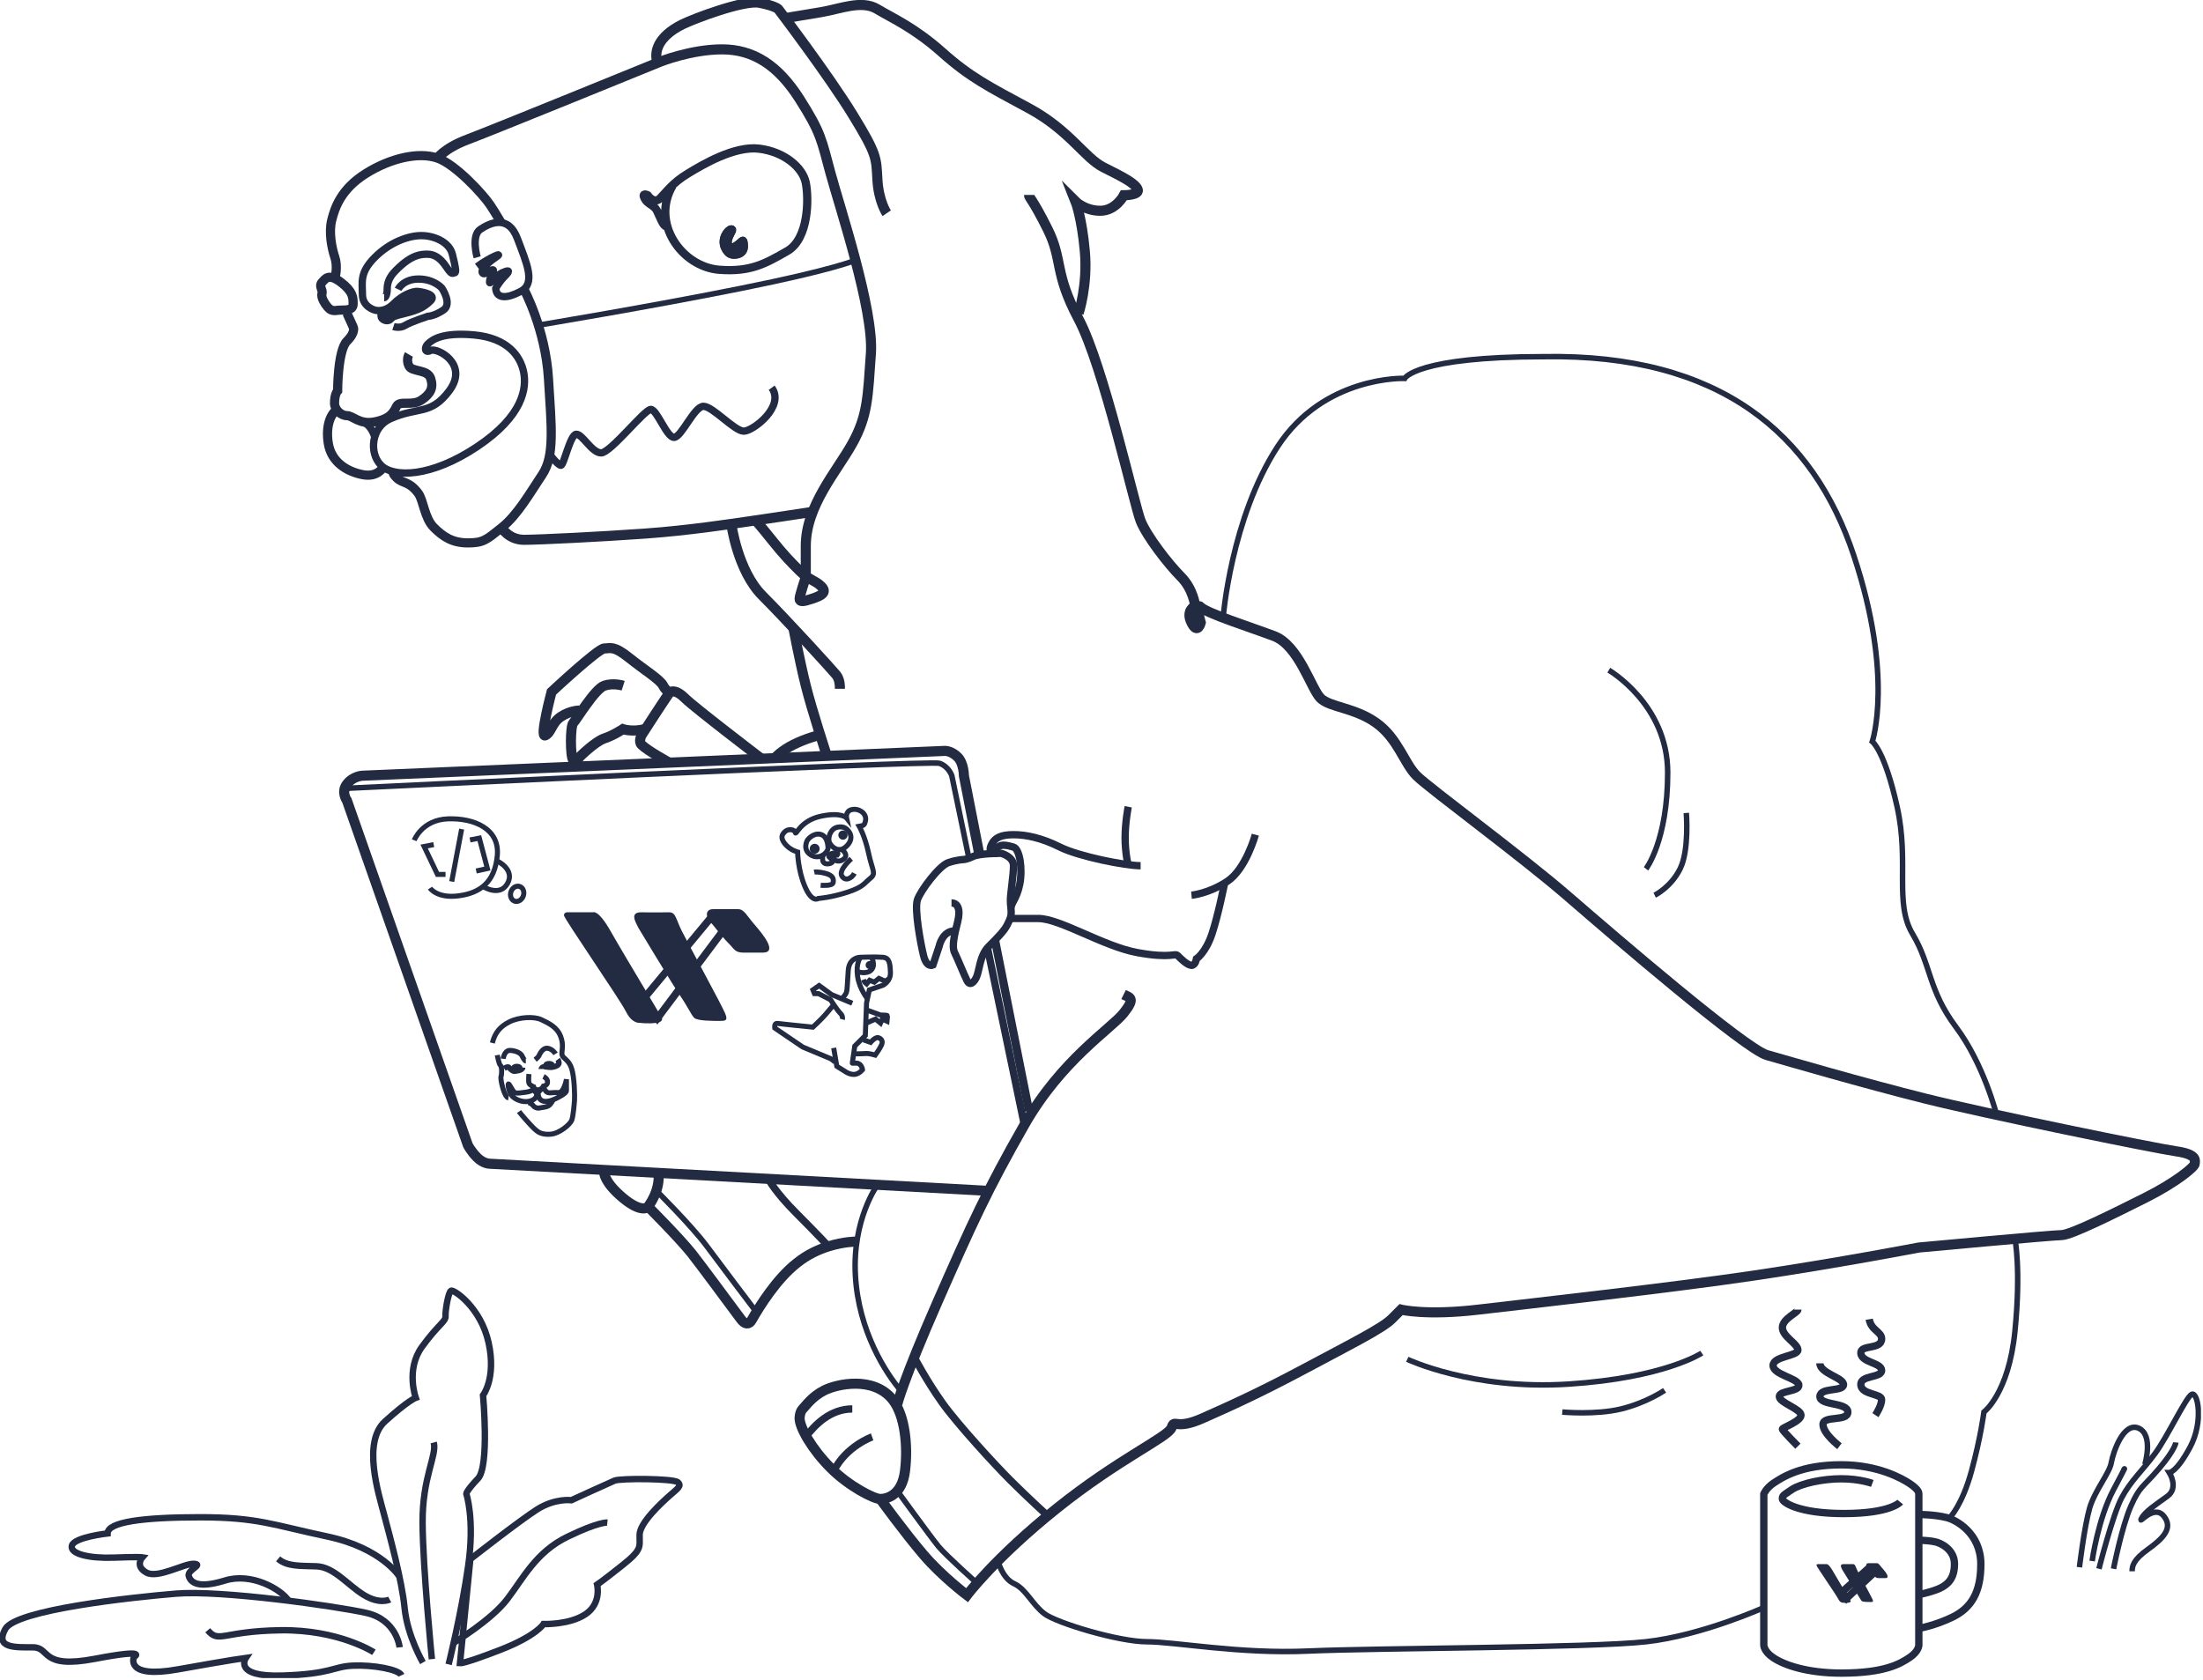 <svg width="886" height="676" viewBox="0 0 886 676" fill="none" xmlns="http://www.w3.org/2000/svg">
<g clip-path="url(#clip0_77:398)">
<path d="M451.879 400.092C454.373 401.341 456.867 401.341 451.879 407.583C446.892 413.827 426.941 426.315 411.978 452.538C397.015 478.761 390.781 492.498 377.064 523.716C363.348 554.934 360.855 564.923 360.855 564.923" stroke="#222B41" stroke-width="4.057" stroke-miterlimit="10"/>
<path d="M321.578 570.542C321.578 574.289 326.565 583.029 334.046 590.522C341.527 598.014 351.502 603.009 353.997 603.009C356.49 603.009 362.725 601.761 363.972 591.77C365.218 581.782 363.972 569.294 358.985 563.05C351.254 553.435 336.539 556.806 331.552 559.303C326.565 561.801 324.071 565.547 322.824 566.796C321.578 568.045 321.578 570.542 321.578 570.542Z" stroke="#222B41" stroke-width="4.057" stroke-miterlimit="10"/>
<path d="M342.774 566.796C334.046 566.796 327.811 573.04 324.071 578.035" stroke="#222B41" stroke-width="2.951" stroke-miterlimit="10"/>
<path d="M350.754 578.035C350.754 578.035 340.281 581.781 335.294 591.77" stroke="#222B41" stroke-width="2.951" stroke-miterlimit="10"/>
<path d="M353.997 603.009C353.997 603.009 363.972 616.745 371.453 625.486C378.936 634.228 388.909 641.72 388.909 641.72C388.909 641.72 400.132 626.735 425.071 606.756C450.009 586.775 469.958 578.035 471.206 574.289C472.453 570.542 472.453 575.538 483.676 570.542C494.897 565.547 506.12 560.552 524.823 550.563C543.527 540.573 555.995 534.329 559.737 530.583C563.477 526.836 563.477 526.836 563.477 526.836C563.477 526.836 573.453 529.334 594.649 526.836C615.848 524.34 671.958 518.096 705.625 513.101C739.291 508.106 771.711 501.862 771.711 501.862C771.711 501.862 825.328 496.867 829.068 496.867C832.809 496.867 850.265 488.127 862.735 481.883C875.203 475.639 882.686 469.395 882.686 468.146C882.686 466.897 883.932 464.401 875.203 463.153C866.475 461.904 799.142 448.167 774.204 441.923C749.267 435.681 719.34 426.939 710.612 424.442C701.884 421.944 649.514 376.989 630.811 360.757C612.106 344.524 574.699 317.052 569.711 312.057C564.723 307.062 562.23 297.071 553.502 290.827C544.774 284.585 534.799 284.585 531.058 280.839C527.316 277.092 522.329 259.609 512.353 255.864C502.379 252.118 485.421 246.749 482.926 244.251C480.433 241.754 482.926 250.494 482.926 250.494C482.926 250.494 481.68 255.489 479.186 250.494C476.693 245.5 480.682 243.751 480.682 243.751C480.682 243.751 479.934 237.007 474.946 232.014C469.958 227.019 461.23 215.779 458.737 209.536C456.243 203.293 443.774 147.1 433.799 128.369C423.823 109.638 427.564 104.643 421.33 92.156C415.095 79.669 413.848 79.669 413.848 78.42" stroke="#222B41" stroke-width="4.057" stroke-miterlimit="10"/>
<path d="M433.799 125.996C433.799 125.996 437.539 114.758 436.292 101.022C435.046 87.286 432.551 81.042 432.551 81.042C432.551 81.042 436.292 84.788 442.527 84.788C448.762 84.788 452.003 78.545 452.003 78.545C452.003 78.545 458.737 78.545 457.49 76.047C456.243 73.55 451.255 71.052 443.774 67.306C436.292 63.56 430.058 52.322 413.848 43.581C397.639 34.839 390.157 31.093 378.934 21.104C367.713 11.114 358.985 7.368 352.75 3.621C346.515 -0.125 337.787 3.621 330.306 4.87C322.824 6.119 315.343 7.368 315.343 7.368" stroke="#222B41" stroke-width="4.057" stroke-miterlimit="10"/>
<path d="M356.615 85.787C356.615 85.787 353.373 81.042 352.875 72.301C352.376 63.56 352.875 62.311 342.9 46.078C332.924 29.845 312.973 3.621 312.973 3.621C312.973 3.621 311.726 2.373 305.493 1.124C299.258 -0.125 279.058 7.492 274.319 9.865C264.344 14.86 263.098 21.104 264.344 24.85" stroke="#222B41" stroke-width="4.057" stroke-miterlimit="10"/>
<path d="M175.689 64.059C175.689 64.059 178.183 59.814 188.159 56.068C198.134 52.322 265.466 24.849 265.466 24.849C265.466 24.849 277.936 19.855 290.404 19.855C302.873 19.855 312.848 26.098 321.578 39.834C330.306 53.57 330.306 56.068 334.046 69.804C337.787 83.54 351.502 124.747 350.257 142.23C349.009 159.712 349.009 167.205 342.774 178.442C336.539 189.682 324.071 203.417 324.071 219.651C324.071 228.391 324.071 232.137 324.071 232.137C324.071 232.137 321.578 239.63 321.578 240.879C321.578 242.128 322.824 242.128 326.565 240.879C330.306 239.63 332.799 238.381 330.306 235.884C327.811 233.386 325.318 233.386 321.578 229.64C317.836 225.895 315.343 223.397 310.355 217.153C305.367 210.909 304.12 209.661 304.12 209.661" stroke="#222B41" stroke-width="4.057" stroke-miterlimit="10"/>
<path d="M270.453 74.799C261.725 89.783 274.195 107.265 289.157 108.514C301.876 109.513 307.86 106.017 316.59 101.022C325.318 96.027 325.318 79.793 324.071 73.55C322.824 67.306 315.343 61.063 305.367 59.814C295.392 58.565 282.424 66.307 276.688 69.804C270.453 73.55 267.96 77.296 265.466 79.793C262.973 82.291 260.478 78.545 260.478 78.545C260.478 78.545 257.985 77.296 259.232 79.793C260.478 82.291 262.973 82.291 264.22 84.788C265.466 87.286 266.713 91.032 267.96 91.032" stroke="#222B41" stroke-width="3.319" stroke-miterlimit="10"/>
<path d="M294.145 210.909C294.145 210.909 296.639 229.64 306.615 239.63C316.59 249.62 334.794 269.6 336.291 271.473C337.787 273.346 337.787 275.843 337.787 277.092" stroke="#222B41" stroke-width="4.057" stroke-miterlimit="10"/>
<path d="M201.626 212.158C201.626 212.158 204.493 217.153 210.728 217.153C216.961 217.153 241.9 215.905 259.356 214.656C276.814 213.407 293.023 210.909 301.752 209.661C310.48 208.412 326.689 205.914 326.689 205.914" stroke="#222B41" stroke-width="4.057" stroke-miterlimit="10"/>
<path d="M220.578 182.189C220.578 182.189 224.318 187.184 225.566 187.184C226.811 187.184 229.306 174.696 231.799 174.696C234.294 174.696 238.034 182.189 241.775 182.189C245.516 182.189 259.232 164.707 261.725 164.707C264.22 164.707 268.084 175.945 271.078 175.945C274.07 175.945 279.182 163.459 282.923 163.459C286.664 163.459 295.392 173.447 299.132 173.447C302.873 173.447 315.827 163.459 310.355 155.966" stroke="#222B41" stroke-width="2.951" stroke-miterlimit="10"/>
<path d="M216.213 130.866C216.213 130.866 261.476 123.374 298.01 116.006C335.417 108.514 344.147 104.643 344.147 104.643" stroke="#222B41" stroke-width="2.213" stroke-miterlimit="10"/>
<path d="M130.801 122.25C133.294 125.996 134.541 124.748 137.035 124.748C139.529 124.748 142.023 124.748 142.023 122.25C142.023 119.753 142.023 117.255 137.035 113.509C132.048 109.763 130.801 112.26 129.554 113.509C128.307 114.758 129.429 116.256 129.554 117.255C129.678 118.254 128.681 119.003 130.801 122.25Z" stroke="#222B41" stroke-width="3.688" stroke-miterlimit="10"/>
<path d="M154.492 119.753C154.492 119.753 155.739 119.753 155.739 116.006C155.739 112.26 158.232 109.763 159.48 108.514C165.713 102.27 169.455 102.27 171.948 102.27C174.443 102.27 176.936 103.519 179.431 107.265C181.924 111.012 181.924 109.763 182.797 109.763C183.669 109.763 183.171 107.265 181.924 102.27C180.676 97.276 174.443 94.778 169.455 94.778C164.467 94.778 156.985 97.276 150.752 103.519C144.516 109.763 145.763 113.509 145.763 118.504C145.763 123.499 150.752 124.747 150.752 124.747C150.752 124.747 154.492 125.996 158.232 122.25C161.973 118.504 166.212 117.005 168.208 117.255C170.203 117.505 175.689 118.504 173.196 121.001C170.701 123.499 168.208 124.747 163.22 125.996C158.232 127.245 158.232 127.245 156.985 128.494C155.739 129.742 153.245 128.494 153.245 127.245C153.245 125.996 153.245 124.747 153.245 124.747" stroke="#222B41" stroke-width="2.951" stroke-miterlimit="10"/>
<path d="M153.769 127.951V125.279L155.105 124.339L158.222 122.607L163.219 118.501L167.573 117.313L173.659 118.501V120.826L169.799 123.993L159.608 127.01L155.65 128.643L153.769 127.951Z" fill="#222B41"/>
<path d="M191.899 103.519C191.899 103.519 189.406 94.778 193.146 92.281C196.887 89.783 204.368 86.037 208.109 96.027C211.85 106.017 215.59 114.009 209.355 117.255C203.122 120.502 201.001 119.253 200.128 118.254C199.38 117.255 199.38 116.007 199.38 116.007C199.38 116.007 200.627 113.509 203.122 111.012C205.615 108.514 204.368 108.639 201.874 109.763C199.38 110.887 196.887 114.758 196.887 113.509C196.887 111.012 199.256 108.514 198.134 108.514C197.012 108.514 194.891 111.012 194.018 109.763C193.146 108.514 196.388 105.517 199.38 103.519C203.122 101.022 196.887 103.519 191.899 107.266" stroke="#222B41" stroke-width="2.951" stroke-miterlimit="10"/>
<path d="M134.791 111.511C134.791 111.511 135.913 107.265 134.666 103.519C133.419 99.773 132.172 93.53 133.419 88.535C134.666 83.54 137.16 76.047 147.135 69.804C157.11 63.56 168.333 61.063 175.814 63.56C183.295 66.058 194.517 78.545 197.012 82.291C199.505 86.037 199.754 86.662 201.5 89.534" stroke="#222B41" stroke-width="3.688" stroke-miterlimit="10"/>
<path d="M210.728 116.381C210.728 116.381 219.331 132.24 220.578 152.219C221.825 172.199 223.071 183.438 218.083 190.93C213.097 198.422 208.109 207.163 201.874 212.158C195.639 217.153 194.392 218.402 188.159 218.402C181.924 218.402 178.183 215.905 174.443 212.158C170.701 208.412 170.327 201.295 168.208 198.422C164.467 193.428 161.973 194.677 159.48 192.179C157.484 190.181 158.232 189.682 158.232 189.682" stroke="#222B41" stroke-width="3.688" stroke-miterlimit="10"/>
<path d="M139.529 125.996L142.023 131.491C142.023 131.491 143.27 133.489 139.529 137.235C135.788 140.981 135.788 157.215 135.788 157.215C135.788 157.215 134.541 158.463 134.541 162.21C134.541 164.707 137.035 167.205 139.529 167.205C142.023 167.205 144.516 170.95 150.752 169.701C156.985 168.452 158.232 165.956 159.48 163.459C160.726 160.961 165.713 163.459 169.455 160.961C173.196 158.463 174.443 155.966 173.196 152.219C171.948 148.473 165.713 149.722 164.467 147.225C163.22 144.727 164.467 142.604 164.467 142.604" stroke="#222B41" stroke-width="3.688" stroke-miterlimit="10"/>
<path d="M171.948 138.484C173.944 136.486 178.183 133.614 190.652 134.737C204.368 135.986 209.355 143.479 210.603 149.722C211.85 155.966 210.603 167.205 191.899 179.691C173.196 192.179 158.232 192.179 153.245 187.184C148.257 182.189 149.379 171.825 156.985 168.454C168.208 163.459 173.196 167.205 180.676 157.215C188.782 146.351 175.689 139.732 173.196 140.981C170.701 142.23 170.701 139.732 171.948 138.484Z" stroke="#222B41" stroke-width="2.951" stroke-miterlimit="10"/>
<path d="M154.118 187.934C154.118 187.934 151.997 192.179 145.763 190.93C139.529 189.682 133.294 185.935 132.047 178.443C130.801 170.95 133.294 165.956 135.788 164.707" stroke="#222B41" stroke-width="3.688" stroke-miterlimit="10"/>
<path d="M150.752 175.945C150.752 175.945 149.504 170.95 145.763 169.701" stroke="#222B41" stroke-width="2.951" stroke-miterlimit="10"/>
<path d="M160.103 116.381C160.103 116.381 162.098 112.26 168.332 112.26C174.567 112.26 177.684 115.882 177.684 115.882C177.684 115.882 182.049 122.25 178.307 124.748C174.567 127.245 172.073 127.245 172.073 127.245C172.073 127.245 165.216 129.493 162.97 130.866C160.851 132.24 158.232 131.366 158.232 131.366" stroke="#222B41" stroke-width="2.951" stroke-miterlimit="10"/>
<path d="M367.713 546.067C367.713 546.067 372.701 555.557 378.936 564.298C385.169 573.04 400.132 589.273 406.367 595.517C412.601 601.761 421.33 609.753 421.33 609.753" stroke="#222B41" stroke-width="2.951" stroke-miterlimit="10"/>
<path d="M352.75 476.888C352.75 476.888 342.774 490.624 344.022 513.101C345.269 535.578 356.366 552.56 362.476 559.679" stroke="#222B41" stroke-width="2.213" stroke-miterlimit="10"/>
<path d="M401.379 627.984C401.379 627.984 403.001 634.852 407.863 637.099C412.726 639.346 415.095 645.465 420.083 649.212C425.071 652.958 450.009 660.451 461.23 660.451C472.453 660.451 498.637 665.446 526.07 664.197C553.502 662.948 639.539 662.948 661.983 660.451C684.427 657.953 709.365 646.714 709.365 646.714" stroke="#222B41" stroke-width="2.213" stroke-miterlimit="10"/>
<path d="M713.105 596.765C716.846 594.268 724.328 589.273 740.537 589.273C755.5 589.273 765.101 594.892 767.97 596.765C771.711 599.263 771.711 600.512 771.711 601.011C771.711 611.001 771.711 661.825 771.711 661.825C771.711 661.825 771.711 664.322 767.97 666.818C764.228 669.316 757.995 673.062 740.537 673.062C726.821 673.062 717.47 669.817 713.105 666.818C709.365 664.322 709.365 661.825 709.365 661.825V601.011C709.365 601.011 710.238 598.764 713.105 596.765Z" stroke="#222B41" stroke-width="2.951" stroke-miterlimit="10"/>
<path d="M753.007 596.765C753.007 596.765 748.019 594.892 740.537 594.892C733.056 594.892 724.328 596.765 720.588 599.263C716.846 601.761 716.846 601.761 716.846 603.009C716.846 604.258 723.081 608.878 741.535 608.878C760.488 608.878 764.228 604.258 764.228 604.258" stroke="#222B41" stroke-width="2.951" stroke-miterlimit="10"/>
<path d="M771.711 609.253C771.711 609.253 777.946 609.253 782.933 610.502C786.548 611.375 796.649 616.745 796.649 629.232C796.649 640.472 792.907 646.714 785.426 650.46C778.32 653.956 771.711 655.081 771.711 655.081" stroke="#222B41" stroke-width="2.951" stroke-miterlimit="10"/>
<path d="M771.711 619.618C771.711 619.618 775.326 619.618 778.194 620.242C780.313 620.616 786.049 623.239 786.049 629.107C786.049 634.476 783.93 637.35 779.565 639.223C775.451 640.846 771.711 641.47 771.711 641.47" stroke="#222B41" stroke-width="2.951" stroke-miterlimit="10"/>
<path d="M784.179 610.502C784.179 610.502 789.167 605.507 792.907 591.77C796.649 578.035 797.895 568.045 797.895 568.045C797.895 568.045 807.87 560.552 810.365 535.578C812.858 510.604 810.365 498.366 810.365 498.366" stroke="#222B41" stroke-width="2.213" stroke-miterlimit="10"/>
<path d="M803.008 448.543C803.008 448.543 797.895 428.188 786.674 413.203C775.451 398.219 776.698 388.228 769.216 375.742C761.735 363.254 767.97 347.021 762.982 324.543C757.995 302.067 753.007 298.32 753.007 298.32C753.007 298.32 761.735 272.097 745.525 223.397C729.316 174.696 691.909 142.23 620.835 143.479C569.459 143.479 564.932 152.219 564.932 152.219C564.932 152.219 532.513 150.971 513.809 179.691C495.106 208.412 491.905 248.497 491.905 248.497" stroke="#222B41" stroke-width="2.213" stroke-miterlimit="10"/>
<path d="M647.02 269.6C647.02 269.6 670.711 283.336 670.711 310.808C670.711 338.28 661.983 349.517 661.983 349.517" stroke="#222B41" stroke-width="2.213" stroke-miterlimit="10"/>
<path d="M678.193 327.041C678.193 327.041 679.439 342.026 675.698 349.517C671.958 357.01 665.474 360.132 665.474 360.132" stroke="#222B41" stroke-width="2.213" stroke-miterlimit="10"/>
<path d="M565.971 546.817C565.971 546.817 592.156 559.303 630.811 556.806C669.463 554.31 684.427 544.319 684.427 544.319" stroke="#222B41" stroke-width="2.213" stroke-miterlimit="10"/>
<path d="M628.316 568.045C628.316 568.045 641.783 569.294 652.007 566.796C662.232 564.299 669.463 559.303 669.463 559.303" stroke="#222B41" stroke-width="2.213" stroke-miterlimit="10"/>
<path d="M723.081 581.782C723.081 581.782 716.846 575.538 716.846 574.913C716.846 574.289 724.328 571.791 724.328 569.294C724.328 566.796 715.6 564.299 715.6 561.801C715.6 559.303 723.705 559.928 723.455 557.181C723.206 554.433 713.105 553.061 713.105 549.315C713.105 545.568 723.081 545.568 723.081 543.071C723.081 540.573 716.846 537.701 716.846 534.08C716.846 530.459 723.081 528.085 723.081 526.836" stroke="#222B41" stroke-width="2.951" stroke-miterlimit="10"/>
<path d="M739.789 581.782C739.789 581.782 733.181 576.786 733.181 573.04C733.181 569.294 743.157 572.042 743.157 568.045C743.157 564.05 731.934 565.547 731.934 561.801C731.934 558.055 741.036 559.928 741.41 557.181C741.909 554.31 731.934 552.56 731.934 548.44" stroke="#222B41" stroke-width="2.951" stroke-miterlimit="10"/>
<path d="M754.254 569.294C754.254 569.294 756.747 565.547 756.747 563.05C756.747 560.552 748.767 561.176 748.393 557.181C748.019 553.061 756.747 554.433 756.747 551.311C756.747 548.189 748.767 548.189 748.393 544.445C748.019 540.698 756.747 543.196 756.747 538.575C756.747 535.703 752.508 535.204 751.76 530.708" stroke="#222B41" stroke-width="2.951" stroke-miterlimit="10"/>
<path d="M243.022 471.893C243.022 471.893 243.022 475.639 250.503 481.883C257.985 488.127 260.478 485.629 260.478 485.629C260.478 485.629 265.591 479.385 264.843 471.893" stroke="#222B41" stroke-width="4.057" stroke-miterlimit="10"/>
<path d="M344.022 499.49C344.022 499.49 339.408 499.49 333.298 501.363C329.307 502.612 324.819 504.61 320.456 508.106C312.35 514.475 305.493 525.464 302.375 530.958C301.253 533.08 299.506 532.831 297.887 530.583C292.774 523.714 281.925 508.981 278.185 504.234C273.197 497.992 260.728 485.504 260.728 485.504" stroke="#222B41" stroke-width="4.057" stroke-miterlimit="10"/>
<path d="M309.108 474.39C309.108 474.39 311.602 479.385 320.33 488.127C329.059 496.867 333.173 501.363 333.173 501.363" stroke="#222B41" stroke-width="2.951" stroke-miterlimit="10"/>
<path d="M400.132 377.989L413.848 446.918" stroke="#222B41" stroke-width="3.319" stroke-miterlimit="10"/>
<path d="M396.392 479.011L196.887 468.146C196.887 468.146 194.392 468.146 191.899 465.65C189.404 463.153 188.159 460.655 188.159 460.655L139.529 322.046C139.529 322.046 137.035 318.675 139.529 315.428C142.023 312.181 145.763 312.057 145.763 312.057L380.181 302.067C380.181 302.067 382.676 302.067 385.169 304.564C387.664 307.062 387.664 312.057 387.664 312.057L393.773 343.275" stroke="#222B41" stroke-width="4.057" stroke-miterlimit="10"/>
<path d="M389.783 345.773L382.8 312.057C382.8 312.057 381.554 308.31 377.813 307.062C374.072 305.813 140.901 317.052 140.901 317.052C140.901 317.052 137.16 317.052 139.654 322.046" stroke="#222B41" stroke-width="2.213" stroke-miterlimit="10"/>
<path d="M411.978 452.538L397.265 381.861" stroke="#222B41" stroke-width="2.951" stroke-miterlimit="10"/>
<path d="M504.872 335.782C504.872 335.782 501.132 349.517 493.65 354.513C486.169 359.508 479.186 360.132 479.186 360.132" stroke="#222B41" stroke-width="2.951" stroke-miterlimit="10"/>
<path d="M492.404 355.761C492.404 355.761 489.909 368.249 487.416 375.741C484.922 383.233 481.181 385.731 481.181 385.731C481.181 385.731 480.807 388.354 479.186 388.354C477.441 388.228 474.946 385.731 473.7 384.482C472.453 383.233 471.206 385.731 457.49 383.233C443.774 380.736 426.318 369.498 417.588 369.498C408.86 369.498 406.99 369.498 406.99 369.498" stroke="#222B41" stroke-width="2.951" stroke-miterlimit="10"/>
<path d="M383.922 374.493C378.934 374.493 377.688 380.736 377.688 380.736L375.194 388.228C375.194 388.228 372.701 389.477 371.453 384.482C370.206 379.487 367.713 365.752 368.96 362.005C370.206 358.259 377.688 348.269 381.429 347.02C385.169 345.773 387.664 345.773 387.664 345.773C387.664 345.773 389.16 345.647 391.404 344.524C393.897 343.275 402.627 343.275 402.627 343.275C402.627 343.275 407.613 344.524 407.613 348.269C407.613 352.015 406.367 359.508 406.367 362.005C406.367 364.503 406.616 365.002 406.616 365.002" stroke="#222B41" stroke-width="2.951" stroke-miterlimit="10"/>
<path d="M382.676 363.254C385.169 363.254 386.416 365.752 385.169 370.747C383.922 375.742 382.676 380.736 383.922 383.233C385.169 385.731 387.664 391.975 388.909 394.472C390.157 396.97 391.903 394.846 392.651 393.224C393.897 390.726 393.897 384.482 397.639 380.736C401.379 376.991 403.873 374.493 405.12 371.996C406.367 369.498 406.865 368.374 406.616 365.877C406.367 363.254 408.86 362.005 410.108 355.761C411.355 349.517 410.108 341.527 407.613 340.777C405.12 340.028 402.625 339.529 401.379 340.777C400.132 342.026 399.883 343.275 399.883 343.275C399.883 343.275 397.015 343.025 398.885 339.529C400.132 337.031 402.625 335.782 407.613 335.782C412.601 335.782 418.836 337.031 426.316 340.777C433.799 344.524 452.502 348.269 458.737 348.269" stroke="#222B41" stroke-width="2.951" stroke-miterlimit="10"/>
<path d="M453.75 324.543C453.75 324.543 452.502 330.787 452.502 337.031C452.502 343.275 453.75 348.269 453.75 348.269" stroke="#222B41" stroke-width="2.951" stroke-miterlimit="10"/>
<path d="M332.55 304.065C332.55 304.065 326.565 285.834 324.071 275.843C321.578 265.853 319.083 252.617 319.083 252.617" stroke="#222B41" stroke-width="4.057" stroke-miterlimit="10"/>
<path d="M329.059 295.823C329.059 295.823 324.071 297.071 319.083 299.569C314.095 302.067 311.602 304.938 311.602 304.938" stroke="#222B41" stroke-width="4.057" stroke-miterlimit="10"/>
<path d="M306.372 305.318C306.372 305.318 279.182 284.585 275.441 280.839C271.701 277.092 269.956 278.341 269.582 278.341C269.208 278.341 257.985 295.823 257.985 295.823C257.985 295.823 256.738 298.32 257.985 299.569C260.478 302.067 269.208 306.811 269.208 306.811" stroke="#222B41" stroke-width="4.057" stroke-miterlimit="10"/>
<path d="M259.232 293.325C254.245 294.574 250.504 293.325 250.504 293.325C250.504 293.325 246.762 295.823 243.022 297.071C239.281 298.32 233.047 304.564 233.047 304.564C233.047 304.564 231.799 307.062 230.553 305.813C229.306 304.564 229.306 292.076 230.553 290.827C231.799 289.579 239.281 277.092 243.022 275.843C246.762 274.595 250.628 275.843 250.628 275.843" stroke="#222B41" stroke-width="4.057" stroke-miterlimit="10"/>
<path d="M233.046 285.834C233.046 285.834 229.306 285.834 225.566 288.33C221.825 290.827 221.825 294.574 219.331 295.823C216.838 297.071 221.825 278.341 221.825 278.341C221.825 278.341 240.529 260.858 243.022 260.858C245.516 260.858 246.762 259.609 252.997 264.604C259.232 269.6 265.466 273.346 266.713 275.843C267.96 278.341 269.582 278.341 269.582 278.341" stroke="#222B41" stroke-width="4.057" stroke-miterlimit="10"/>
<path d="M294.145 92.281C292.899 92.281 289.781 96.027 291.652 99.773C292.899 102.27 294.27 102.77 296.639 102.27C298.135 101.896 299.383 100.772 299.132 98.524C298.883 95.777 298.883 96.901 296.639 98.524C295.143 99.648 293.771 100.273 292.899 98.524C291.652 96.027 295.392 92.281 294.145 92.281Z" stroke="#222B41" stroke-width="3.319" stroke-miterlimit="10"/>
<path d="M294.145 92.281C292.899 92.281 289.781 96.027 291.652 99.773C292.899 102.27 294.27 102.77 296.639 102.27C298.135 101.896 299.383 100.772 299.132 98.524C298.883 95.777 298.883 96.901 296.639 98.524C295.143 99.648 293.771 100.273 292.899 98.524C291.652 96.027 295.392 92.281 294.145 92.281Z" fill="#222B41" stroke="#222B41" stroke-width="3.319" stroke-miterlimit="10"/>
<path d="M228.059 367.001H238.533C238.533 367.001 240.529 365.752 245.516 374.493C248.634 379.988 255.616 391.724 260.48 399.842C263.347 404.712 265.467 408.208 265.467 408.208C265.467 408.208 267.96 410.83 264.22 411.455C260.48 411.954 257.237 411.455 257.237 411.455C257.237 411.455 254.245 411.954 251.75 406.96C249.257 401.965 226.813 369.498 226.813 368.249C226.813 367.001 228.059 367.001 228.059 367.001Z" fill="#222B41"/>
<path d="M286.664 368.249L258.608 402.089L264.344 409.707L291.652 373.244L286.664 368.249Z" stroke="#222B41" stroke-width="2.951" stroke-miterlimit="10"/>
<path d="M256.738 373.244C255.49 370.747 253.122 366.875 258.11 367C263.098 367.126 266.339 367 269.082 367C271.826 367 271.701 369.498 274.194 374.493C276.688 379.487 290.404 404.586 291.652 407.708C292.899 410.705 291.652 410.705 289.157 410.705C286.664 410.705 280.429 410.705 279.182 409.456C277.936 408.208 276.814 405.336 273.571 400.591C270.33 395.846 256.738 373.244 256.738 373.244Z" fill="#222B41"/>
<path d="M286.664 371.996C282.923 368.249 284.171 365.752 286.664 365.752C289.157 365.752 294.519 365.752 296.888 365.752C299.258 365.752 300.254 368.249 303.497 371.996C306.738 375.742 312.973 383.233 306.74 383.233C300.505 383.233 302.998 383.233 299.258 383.233C295.517 383.233 295.517 381.984 293.023 379.487C290.529 376.991 286.664 371.996 286.664 371.996Z" fill="#222B41"/>
<path d="M329.145 361.432C329.145 361.432 326.653 363.426 323.767 356.738C320.879 350.05 320.783 342.765 320.783 342.765C320.783 342.765 317.694 341.965 315.702 339.469C313.711 336.971 314.492 335.724 315.702 334.55C316.912 333.376 319.541 333.535 319.839 334.933C320.138 336.329 321.734 330.145 330.105 328.358C338.477 326.57 340.467 329.067 340.467 329.067C340.467 329.067 339.871 326.273 342.661 325.677C345.451 325.081 348.838 327.279 348.039 330.371C347.591 332.367 346.944 332.067 345.548 332.365C345.548 332.365 347.838 336.258 349.33 343.244C350.821 350.23 352.516 351.328 350.023 353.322C347.531 355.314 347.272 356.831 340.724 358.959C334.177 361.089 329.145 361.432 329.145 361.432Z" stroke="#222B41" stroke-width="2.029" stroke-miterlimit="10"/>
<path d="M330.054 356.125C330.054 356.125 334.817 356.569 335.076 355.052C335.337 353.537 335.037 352.139 331.95 351.339C328.86 350.537 327.466 350.835 327.466 350.835" stroke="#222B41" stroke-width="2.029" stroke-miterlimit="10"/>
<path d="M342.365 345.461C342.365 345.461 337.082 350.096 338.594 352.403C339.968 354.739 342.581 353.304 343.618 351.33" stroke="#222B41" stroke-width="2.029" stroke-miterlimit="10"/>
<path d="M324.721 337.98C324.721 337.98 322.587 341.651 325.974 343.849C329.361 346.047 332.71 343.287 333.019 341.321C333.019 341.321 333.151 336.472 330.063 335.671C326.974 334.87 324.721 337.98 324.721 337.98Z" stroke="#222B41" stroke-width="2.029" stroke-miterlimit="10"/>
<path d="M333.748 339.266C332.602 337.32 333.949 333.38 336.739 332.784C339.53 332.189 340.696 333.547 341.521 334.686C342.776 336.462 342.417 338.876 339.925 340.87C337.433 342.862 334.893 341.214 333.748 339.266Z" stroke="#222B41" stroke-width="2.029" stroke-miterlimit="10"/>
<path d="M331.066 343.785C331.066 343.785 329.829 347.555 332.738 347.518C334.192 347.498 335.528 346.922 335.08 344.826C334.583 343.18 333.656 344.984 333.656 344.984C333.656 344.984 332.242 343.825 335.031 343.229C337.821 342.633 336.775 343.88 336.775 343.88C336.775 343.88 335.031 343.229 335.419 345.045C335.748 346.582 337.203 346.564 338.427 346.156C338.427 346.156 340.432 345.29 340.132 343.894C339.834 342.496 338.509 341.757 338.509 341.757" stroke="#222B41" stroke-width="2.029" stroke-miterlimit="10"/>
<path d="M339.408 337.766C340.409 337.553 341.049 336.566 340.834 335.563C340.62 334.559 339.635 333.92 338.632 334.134C337.63 334.347 336.992 335.334 337.207 336.337C337.42 337.34 338.407 337.98 339.408 337.766Z" fill="#222B41"/>
<path d="M328.066 343.402C329.145 343.172 329.832 342.11 329.602 341.029C329.371 339.949 328.309 339.259 327.232 339.49C326.153 339.721 325.464 340.783 325.695 341.862C325.926 342.943 326.987 343.633 328.066 343.402Z" fill="#222B41"/>
<path d="M198.009 419.572C199.006 415.7 200.877 413.079 204.867 411.081C208.858 409.082 214.842 408.832 217.709 410.206C220.578 411.58 223.944 413.077 225.44 416.824C226.937 420.57 225.691 423.068 226.065 424.442C226.439 425.816 228.807 426.315 229.929 429.936C231.053 433.557 231.176 441.05 231.053 442.673C230.927 444.296 230.553 449.042 229.929 450.665C229.306 452.288 225.066 456.034 221.326 456.284C217.586 456.533 216.213 455.284 214.842 454.037C213.471 452.788 209.355 448.042 208.732 447.169" stroke="#222B41" stroke-width="2.029" stroke-miterlimit="10"/>
<path d="M220.827 429.561C222.067 429.561 223.071 428.947 223.071 428.188C223.071 427.43 222.067 426.814 220.827 426.814C219.587 426.814 218.583 427.43 218.583 428.188C218.583 428.947 219.587 429.561 220.827 429.561Z" fill="#222B41"/>
<path d="M207.859 430.935C209.099 430.935 210.103 430.264 210.103 429.437C210.103 428.608 209.099 427.938 207.859 427.938C206.619 427.938 205.615 428.608 205.615 429.437C205.615 430.264 206.619 430.935 207.859 430.935Z" fill="#222B41"/>
<path d="M202.372 425.939C202.372 425.939 202.748 422.443 205.241 422.569C207.61 422.694 209.355 423.692 209.854 424.567C210.229 425.315 210.977 426.814 211.476 426.814" stroke="#222B41" stroke-width="2.029" stroke-miterlimit="10"/>
<path d="M215.216 426.315C215.216 426.315 216.338 425.44 216.712 424.816C216.961 424.191 218.209 421.445 220.204 421.694C222.199 421.944 223.445 423.943 223.445 423.943" stroke="#222B41" stroke-width="2.029" stroke-miterlimit="10"/>
<path d="M217.709 430.061C217.709 430.061 217.709 429.437 218.583 429.187C219.456 428.938 220.827 429.686 222.697 429.187C223.321 429.061 224.818 428.562 224.818 427.564C224.692 426.689 224.318 426.19 224.318 426.19" stroke="#222B41" stroke-width="2.213" stroke-miterlimit="10"/>
<path d="M200.004 424.442C200.004 424.442 200.627 428.063 201.25 428.562C201.874 428.938 201.874 432.183 201.5 433.058C201.126 434.057 202.746 441.424 204.493 441.674" stroke="#222B41" stroke-width="2.029" stroke-miterlimit="10"/>
<path d="M202.746 429.811C202.746 429.811 204.244 428.813 204.742 429.437C205.241 430.061 206.114 430.935 206.862 430.935C207.734 430.809 210.103 430.686 210.229 429.437" stroke="#222B41" stroke-width="2.213" stroke-miterlimit="10"/>
<path d="M212.722 432.058C212.722 432.058 212.473 434.806 212.722 435.679C212.972 436.554 214.593 437.178 214.593 437.178C214.593 437.178 214.842 438.427 216.338 438.427C217.835 438.427 218.583 436.928 218.583 436.928C218.583 436.928 220.329 436.679 220.204 435.18C220.204 433.806 218.583 433.058 218.583 433.058" stroke="#222B41" stroke-width="2.029" stroke-miterlimit="10"/>
<path d="M216.464 439.426C216.464 439.426 216.089 442.174 218.334 442.923C220.578 443.671 224.069 441.674 224.069 441.674C224.069 441.674 227.81 439.926 227.81 438.801C227.81 437.678 227.81 434.182 227.81 434.182C227.81 434.182 226.813 439.801 224.444 439.551C222.074 439.302 220.204 440.3 219.331 438.678C218.457 437.053 217.212 438.678 217.212 438.678L216.464 439.426Z" stroke="#222B41" stroke-width="2.029" stroke-miterlimit="10"/>
<path d="M204.493 436.055C204.119 436.055 204.618 440.05 206.488 441.424C208.358 442.923 211.102 443.548 213.221 442.923C215.341 442.299 215.839 441.175 215.839 440.3C215.839 439.426 214.218 438.302 214.218 438.302C214.218 438.302 214.094 439.052 211.102 439.426C208.108 439.801 207.111 440.05 206.363 438.801C205.615 437.803 204.867 436.055 204.493 436.055Z" stroke="#222B41" stroke-width="2.029" stroke-miterlimit="10"/>
<path d="M212.598 443.548C212.598 443.548 213.969 444.047 214.343 444.671C214.717 445.296 215.964 446.045 217.212 445.67C218.457 445.421 220.578 445.421 221.451 444.047C222.448 442.798 222.323 442.423 222.323 442.423" stroke="#222B41" stroke-width="2.029" stroke-miterlimit="10"/>
<path d="M335.791 427.188L334.171 425.939L322.824 421.195L311.602 413.578C311.602 413.578 311.228 411.455 312.724 411.705C314.344 411.954 326.939 413.203 326.939 413.203C326.939 413.203 330.306 410.081 331.926 408.208C333.547 406.334 335.294 404.212 335.294 404.212" stroke="#222B41" stroke-width="2.029" stroke-miterlimit="10"/>
<path d="M335.294 421.57L336.541 428.938L340.53 431.434C340.53 431.434 342.277 432.434 343.896 432.183C345.643 431.935 346.889 430.31 346.889 430.31C346.889 430.31 346.515 427.689 344.396 427.689C342.277 427.689 342.774 427.689 342.774 427.689L343.773 420.821L348.012 416.575L348.51 403.463L349.632 398.219L355.119 396.346C355.119 396.346 358.237 394.846 358.111 391.225C357.986 387.604 357.737 385.357 355.119 385.106C352.501 384.858 345.892 385.106 345.892 385.106C345.892 385.106 341.527 385.106 341.153 390.352C340.779 395.596 340.779 398.094 340.405 399.217C340.031 400.341 338.411 401.965 338.411 401.965" stroke="#222B41" stroke-width="2.029" stroke-miterlimit="10"/>
<path d="M342.774 403.588L334.42 400.092L329.433 396.471L326.939 398.219L327.562 399.716H329.184L334.046 402.214C334.046 402.214 336.664 406.334 337.912 407.583C339.159 408.708 338.785 410.081 338.785 410.081" stroke="#222B41" stroke-width="2.029" stroke-miterlimit="10"/>
<path d="M347.263 418.323L350.131 419.321C350.131 419.321 352.002 417.074 353.249 417.448C354.496 417.824 355.244 418.822 354.496 420.445C353.747 422.069 352.002 424.442 352.002 424.442C352.002 424.442 349.509 423.692 348.136 423.817C346.765 423.943 343.522 423.943 343.522 423.943" stroke="#222B41" stroke-width="2.029" stroke-miterlimit="10"/>
<path d="M348.385 411.58L352.127 409.957L354.121 411.58L354.869 409.957L356.741 410.83C356.741 410.83 356.989 408.708 356.864 408.583C356.741 408.333 354.121 408.333 354.121 408.333L348.635 406.336" stroke="#222B41" stroke-width="2.029" stroke-miterlimit="10"/>
<path d="M346.017 385.232C346.017 385.232 344.145 387.479 344.895 392.724C345.643 397.968 349.009 401.965 349.009 401.965" stroke="#222B41" stroke-width="2.029" stroke-miterlimit="10"/>
<path d="M345.144 390.976C345.144 390.976 348.759 392.1 350.505 390.102C352.251 388.103 350.505 385.232 350.505 385.232" stroke="#222B41" stroke-width="2.029" stroke-miterlimit="10"/>
<path d="M357.863 393.598L355.992 394.721L353.498 393.598L351.628 395.097L349.757 394.347L348.51 395.846C348.51 395.846 347.637 395.222 347.263 394.097" stroke="#222B41" stroke-width="2.029" stroke-miterlimit="10"/>
<path d="M349.757 389.851C350.653 389.851 351.379 389.125 351.379 388.228C351.379 387.331 350.653 386.606 349.757 386.606C348.862 386.606 348.136 387.331 348.136 388.228C348.136 389.125 348.862 389.851 349.757 389.851Z" fill="#222B41"/>
<path d="M174.441 339.778L170.577 340.527L175.939 351.766H179.18" stroke="#222B41" stroke-width="2.029" stroke-miterlimit="10"/>
<path d="M185.664 333.535L181.675 354.638" stroke="#222B41" stroke-width="2.029" stroke-miterlimit="10"/>
<path d="M189.03 337.904L192.772 337.156L196.013 349.394L191.525 350.392" stroke="#222B41" stroke-width="2.029" stroke-miterlimit="10"/>
<path d="M166.587 338.03C166.587 338.03 169.704 329.789 180.179 329.413C190.652 329.039 201.001 333.41 200.004 344.148C199.006 354.888 193.146 359.259 184.417 360.383C175.689 361.506 172.945 357.261 172.945 357.261" stroke="#222B41" stroke-width="2.029" stroke-miterlimit="10"/>
<path d="M194.268 356.636C194.268 356.636 201.001 361.007 204.119 355.387C207.236 349.768 200.004 346.396 200.004 346.396" stroke="#222B41" stroke-width="2.029" stroke-miterlimit="10"/>
<path d="M210.457 360.444C211.035 358.819 210.397 357.11 209.035 356.624C207.673 356.138 206.101 357.061 205.522 358.685C204.946 360.31 205.582 362.02 206.944 362.506C208.306 362.992 209.88 362.068 210.457 360.444Z" stroke="#222B41" stroke-width="2.029" stroke-miterlimit="10"/>
<path d="M836.3 630.481C836.3 630.481 838.296 613.998 840.415 606.631C842.659 599.263 848.52 592.52 849.143 588.274C849.891 584.154 854.007 571.916 860.117 574.538C866.226 577.286 862.61 589.149 862.61 589.149" stroke="#222B41" stroke-width="2.213" stroke-miterlimit="10"/>
<path d="M844.155 631.106C844.155 631.106 849.767 609.003 853.382 602.385C856.999 595.642 861.488 591.77 866.6 584.902C871.712 578.035 879.069 562.176 881.438 560.928C883.931 559.679 886.301 571.916 880.814 582.156C875.329 592.395 872.46 592.395 872.46 592.395C872.46 592.395 876.326 598.514 871.712 601.886C867.098 605.257 862.735 608.005 861.239 610.876C859.743 613.748 866.101 604.883 870.216 609.878C874.33 614.871 869.468 619.242 863.732 623.364C857.996 627.485 857.497 629.982 857.497 632.104" stroke="#222B41" stroke-width="2.213" stroke-miterlimit="10"/>
<path d="M850.016 631.106C850.016 631.106 853.382 613.998 856.999 605.881C860.614 597.764 861.613 598.639 868.22 590.897C874.829 583.154 875.078 580.282 875.078 580.282" stroke="#222B41" stroke-width="2.213" stroke-miterlimit="10"/>
<path d="M841.412 627.984C841.412 627.984 843.781 611.001 850.016 599.263C856.251 587.525 854.007 591.521 854.007 591.521" stroke="#222B41" stroke-width="2.213" stroke-miterlimit="10"/>
<path d="M160.727 662.698C160.727 662.698 159.605 651.584 147.26 648.838C134.915 646.09 88.905 639.597 70.825 641.096C52.744 642.594 6.359 647.589 2.12 655.33C-2.12 663.073 5.985 662.698 13.217 662.698C20.449 662.698 15.96 671.565 38.156 667.319C60.35 663.073 53.867 666.569 53.867 666.569C53.867 666.569 50.001 675.435 71.573 671.565C93.144 667.693 98.88 666.943 98.88 666.943C98.88 666.943 93.518 674.687 113.469 674.062C133.419 673.438 133.793 670.441 141.898 670.065C150.004 669.691 160.353 671.565 161.475 673.937" stroke="#222B41" stroke-width="2.582" stroke-miterlimit="10"/>
<path d="M150.378 664.696C150.378 664.696 136.162 655.455 112.721 655.829C89.279 656.205 88.156 661.2 83.543 655.829" stroke="#222B41" stroke-width="2.582" stroke-miterlimit="10"/>
<path d="M160.609 634.184C160.609 634.184 153.494 622.74 131.673 618.119C109.853 613.499 103.618 610.377 80.55 610.377C57.482 610.377 43.268 612.25 43.268 616.87C43.268 616.87 29.926 618.369 28.928 621.74C27.931 625.112 35.911 626.985 45.761 626.61C55.737 626.236 57.233 626.485 57.233 626.485C57.233 626.485 54.116 629.982 58.854 632.603C63.468 635.226 74.066 628.858 78.056 629.107C82.047 629.358 75.064 631.605 75.937 634.102C76.81 636.725 79.802 639.098 90.401 635.85C101 632.48 112.97 639.223 116.087 643.968" stroke="#222B41" stroke-width="2.582" stroke-miterlimit="10"/>
<path d="M156.736 643.468C156.736 643.468 152.746 645.59 146.262 641.595C139.778 637.598 134.292 630.356 127.309 630.107C120.451 629.857 115.588 630.231 111.848 627.109" stroke="#222B41" stroke-width="2.582" stroke-miterlimit="10"/>
<path d="M170.078 668.817C170.078 668.817 163.843 658.203 162.721 646.839C161.599 635.476 156.736 617.87 154.492 609.377C152.248 600.886 145.639 580.157 154.866 571.791C164.093 563.425 167.209 562.3 167.209 562.3C167.209 562.3 163.095 550.937 169.704 541.822C176.313 532.706 179.305 531.706 179.18 529.459C179.055 527.212 180.302 519.719 181.424 519.22C182.547 518.721 193.395 525.963 196.513 540.199C199.63 554.433 194.268 561.302 194.268 561.302C194.268 561.302 196.887 589.772 192.273 594.767C187.534 599.762 187.534 600.886 187.534 600.886C187.534 600.886 191.026 611.25 188.282 629.982C185.664 648.587 180.428 669.566 180.428 669.566" stroke="#222B41" stroke-width="2.582" stroke-miterlimit="10"/>
<path d="M182.547 660.825C182.547 660.825 197.51 651.834 203.994 643.343C210.477 634.852 215.59 624.362 228.184 618.244C240.778 612.125 244.269 612.499 244.269 612.499M189.156 627.234C189.156 627.234 208.732 611.875 215.964 607.255C223.196 602.634 229.805 603.509 229.805 603.509C229.805 603.509 244.768 596.64 247.136 595.642C249.506 594.643 270.828 594.767 272.574 596.266C274.319 597.764 272.574 598.764 269.331 601.635C266.09 604.507 257.362 612.499 257.237 617.369C257.112 622.239 258.608 623.114 250.254 629.732C241.9 636.35 240.155 637.473 240.155 637.473C240.155 637.473 242.025 644.966 235.541 649.337C229.057 653.708 218.583 653.333 218.583 653.333C218.583 653.333 215.715 658.078 201.25 663.698C186.786 669.316 184.999 669.107 184.999 669.107L189.156 627.234Z" stroke="#222B41" stroke-width="2.582" stroke-miterlimit="10"/>
<path d="M173.695 667.444C173.695 667.444 170.078 631.106 169.953 612.624C169.829 594.143 175.814 585.526 174.443 580.282" stroke="#222B41" stroke-width="2.582" stroke-miterlimit="10"/>
<path d="M730.937 629.233H734.552C734.552 629.233 735.3 628.858 737.047 631.855C738.169 633.728 740.537 637.849 742.284 640.72C743.281 642.468 744.029 643.594 744.029 643.594C744.029 643.594 744.902 644.467 743.531 644.717C742.284 644.966 741.161 644.717 741.161 644.717C741.161 644.717 740.163 644.966 739.291 643.218C738.418 641.47 730.563 630.231 730.563 629.732C730.563 629.233 730.937 629.233 730.937 629.233Z" fill="#222B41"/>
<path d="M751.386 630.98L740.787 640.472L742.658 642.969L753.63 632.728L751.386 630.98Z" stroke="#222B41" stroke-width="2.951" stroke-miterlimit="10"/>
<path d="M740.913 631.48C740.539 630.606 739.665 629.232 741.41 629.232C743.157 629.232 744.279 629.232 745.276 629.232C746.149 629.232 746.149 630.107 747.022 631.855C747.894 633.603 752.633 642.345 753.132 643.468C753.506 644.467 753.132 644.467 752.259 644.467C751.386 644.467 749.267 644.467 748.767 644.093C748.393 643.717 747.894 642.719 746.772 640.971C745.775 639.346 740.913 631.48 740.913 631.48Z" fill="#222B41"/>
<path d="M751.386 630.98C750.138 629.732 750.512 628.858 751.386 628.858C752.259 628.858 754.129 628.858 754.877 628.858C755.625 628.858 755.999 629.732 757.121 630.98C758.244 632.229 760.364 634.852 758.244 634.852C756.125 634.852 756.996 634.852 755.625 634.852C754.378 634.852 754.378 634.476 753.506 633.603C752.633 632.728 751.386 630.98 751.386 630.98Z" fill="#222B41"/>
<path d="M360.855 599.762C360.855 599.762 374.197 618.119 377.438 622.115C380.806 626.111 392.9 636.85 392.9 636.85" stroke="#222B41" stroke-width="2.213" stroke-miterlimit="10"/>
<path d="M263.97 479.011C263.97 479.011 278.185 493.122 284.294 501.363C290.404 509.605 304.12 527.711 304.12 527.711" stroke="#222B41" stroke-width="2.213" stroke-miterlimit="10"/>
</g>
<defs>
<clipPath id="clip0_77:398">
<rect width="885.179" height="675.061" fill="white"/>
</clipPath>
</defs>
</svg>
